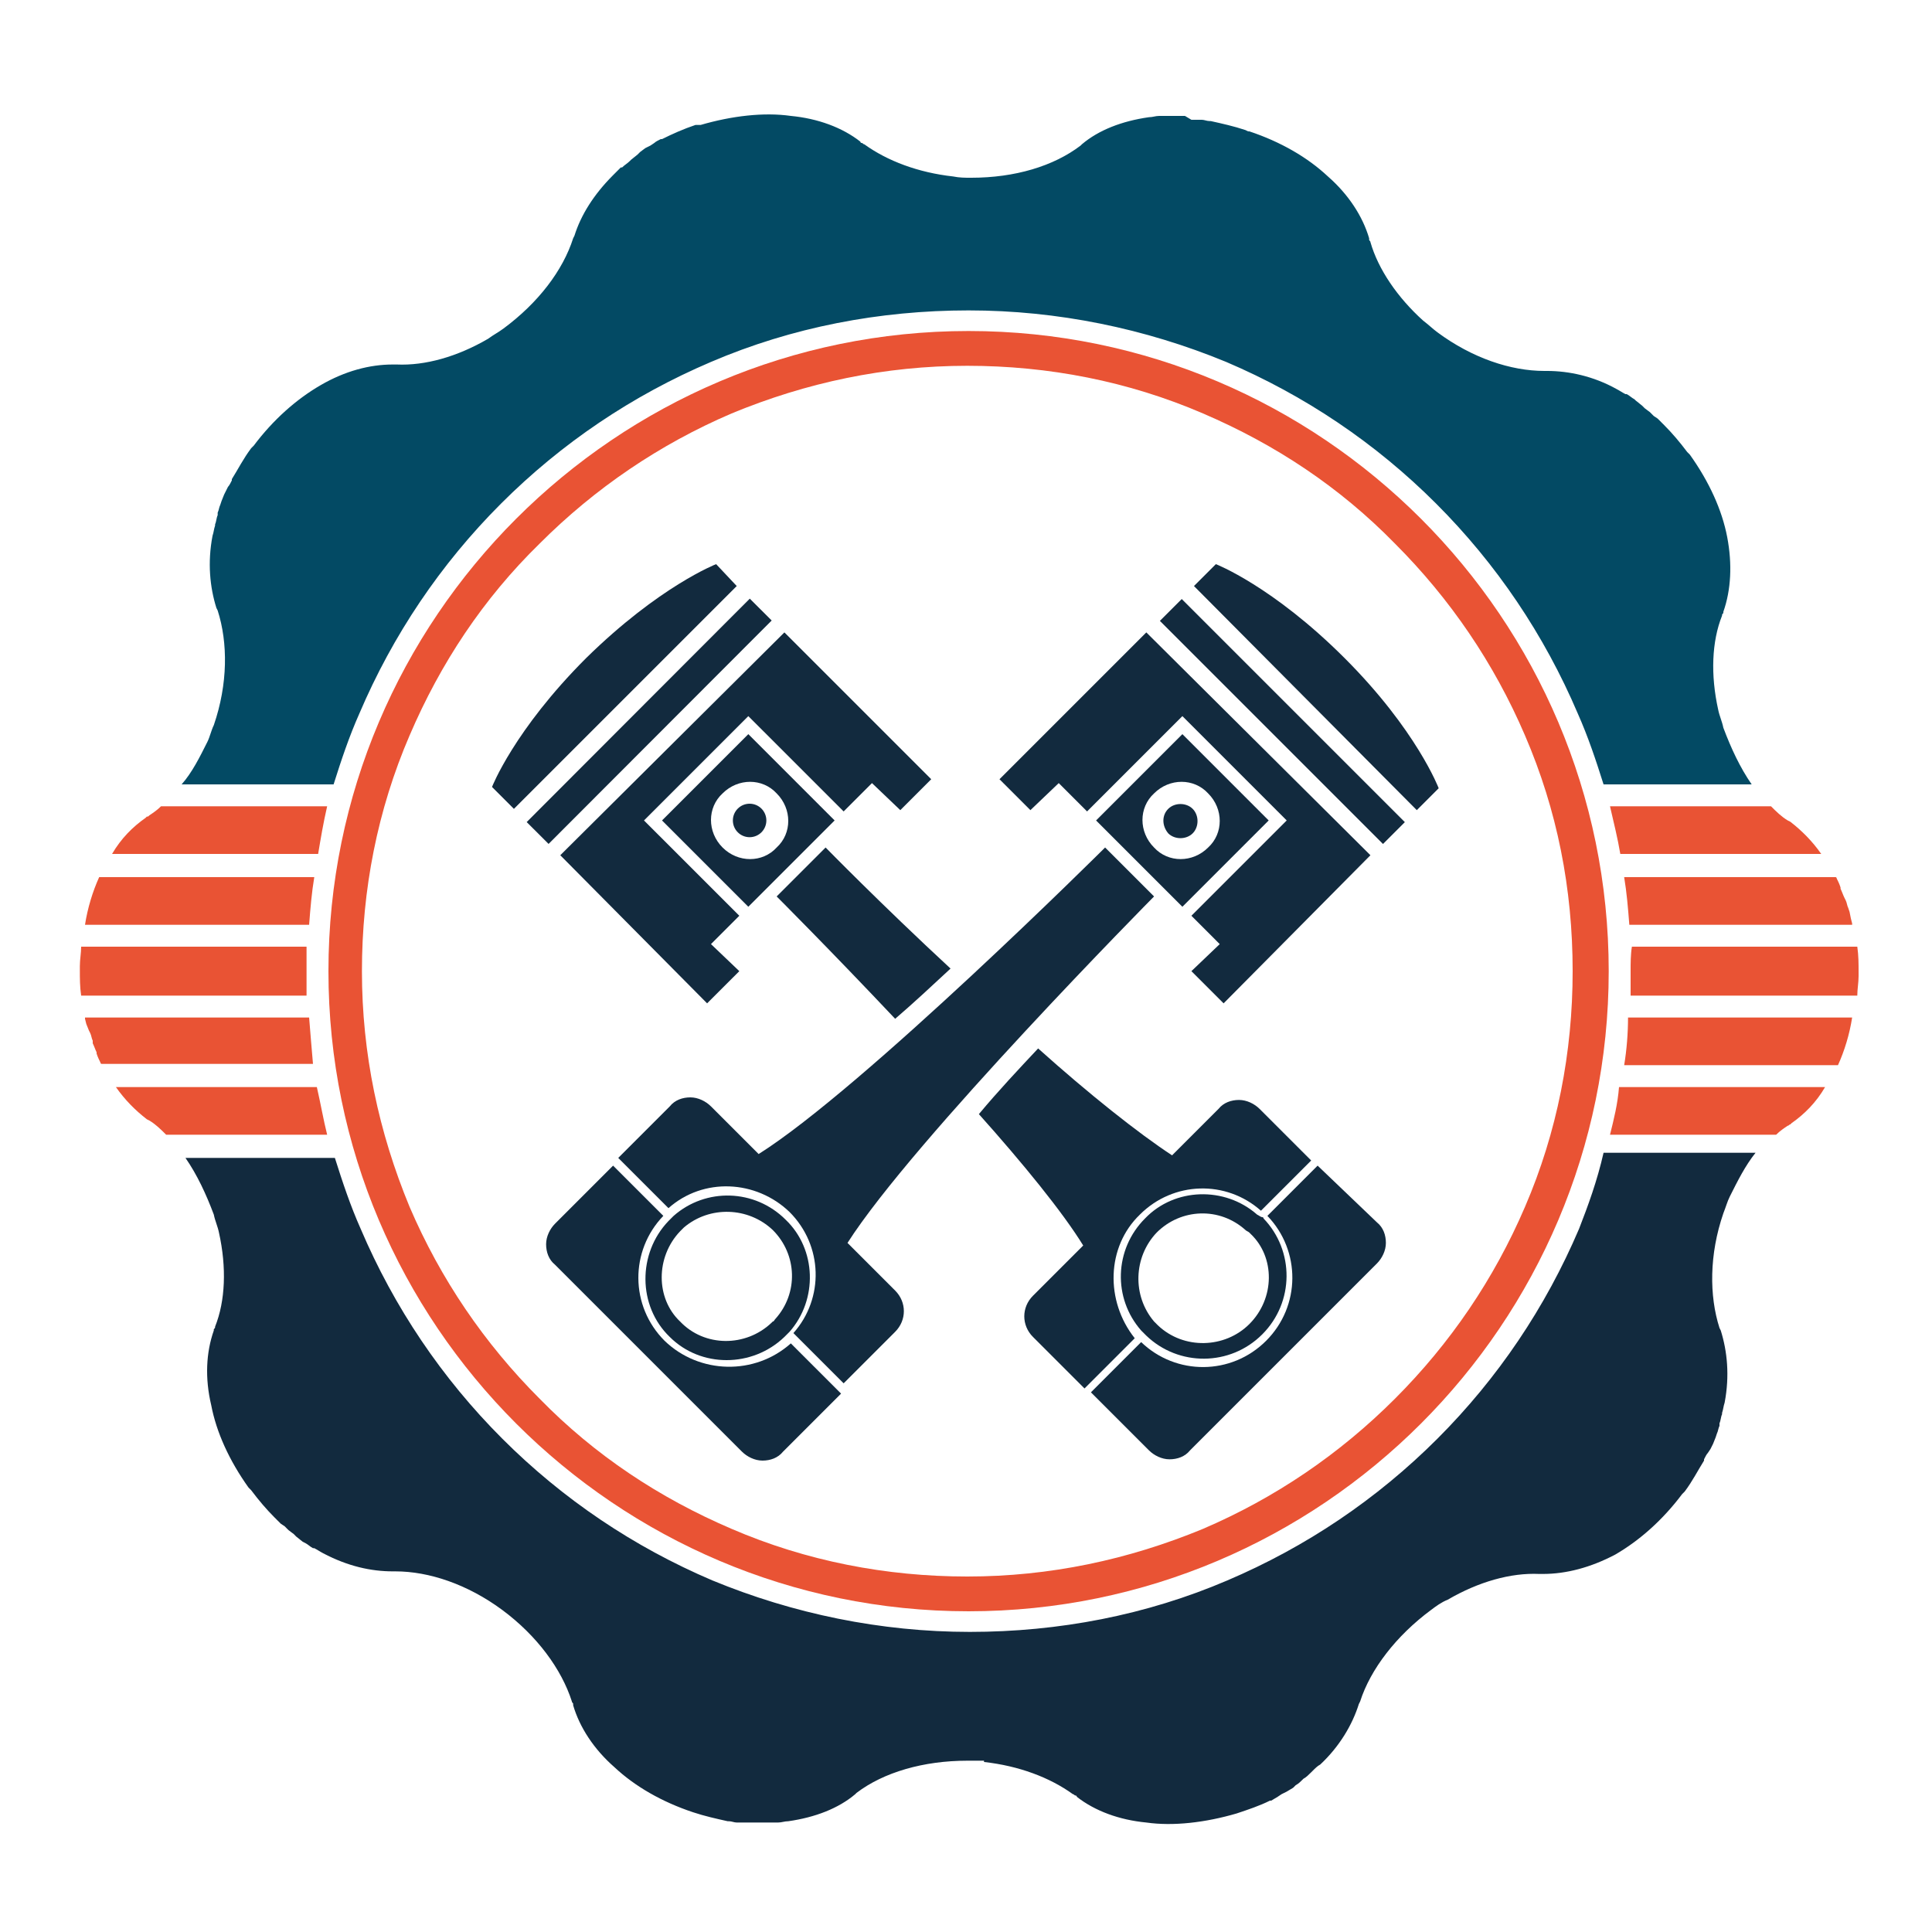 <?xml version="1.0" encoding="utf-8"?>
<!-- Generator: Adobe Illustrator 18.1.0, SVG Export Plug-In . SVG Version: 6.00 Build 0)  -->
<svg version="1.1" id="Layer_1" xmlns="http://www.w3.org/2000/svg" xmlns:xlink="http://www.w3.org/1999/xlink" x="0px" y="0px"
	 viewBox="0 0 150 150" enable-background="new 0 0 150 150" xml:space="preserve">
<g>
	<path fill="#E95334" d="M125.8,66.3h15.6c-0.7-1-1.5-1.8-2.4-2.5l-0.2-0.1c-0.5-0.3-0.9-0.7-1.3-1.1H125
		C125.3,63.9,125.6,65.1,125.8,66.3z"/>
	<path fill="#034A64" d="M27.9,55.4c2.6-6.1,6.3-11.6,11-16.3c4.7-4.7,10.2-8.4,16.3-11c6.3-2.7,13.1-4,20-4c6.9,0,13.7,1.4,20,4
		c6.1,2.6,11.6,6.3,16.3,11c4.7,4.7,8.4,10.2,11,16.3c0.8,1.8,1.4,3.6,2,5.5h11.5c-0.9-1.3-1.6-2.8-2.2-4.4
		c-0.1-0.5-0.3-0.9-0.4-1.4l0,0c-0.6-2.7-0.5-5.3,0.3-7.3l0,0c0-0.1,0-0.1,0.1-0.2c0,0,0-0.1,0-0.1l0,0l0,0c0.6-1.7,0.7-3.7,0.3-5.8
		c-0.4-2.1-1.4-4.3-2.9-6.4l-0.1-0.1l-0.1-0.1c-0.6-0.8-1.2-1.5-1.8-2.1l-0.1-0.1c-0.1-0.1-0.3-0.3-0.4-0.4l-0.3-0.2l-0.3-0.3
		l-0.4-0.3l-0.2-0.2l-0.5-0.4l-0.1-0.1c-0.2-0.1-0.4-0.3-0.6-0.4l-0.1,0c-0.2-0.1-0.5-0.3-0.7-0.4h0l0,0c-1.8-1-3.7-1.4-5.4-1.4
		l-0.2,0c-2.6,0-5.6-1-8.3-3c-0.4-0.3-0.7-0.6-1.1-0.9l0,0c-2-1.8-3.5-4-4.1-6.1l0,0c0-0.1-0.1-0.1-0.1-0.2c0,0,0-0.1,0-0.1h0l0,0
		c-0.5-1.7-1.6-3.4-3.2-4.8c-1.6-1.5-3.7-2.7-6.1-3.5l-0.1,0l-0.2-0.1c-0.9-0.3-1.8-0.5-2.7-0.7l-0.1,0c-0.2,0-0.4-0.1-0.6-0.1
		l-0.4,0l-0.4,0L92,9l-0.3,0H91l-0.2,0c-0.2,0-0.5,0-0.7,0L90,9c-0.3,0-0.5,0.1-0.8,0.1h0h0c-2.1,0.3-3.9,1-5.2,2.1l-0.1,0.1
		c-2.1,1.6-5.1,2.5-8.5,2.5c-0.5,0-0.9,0-1.4-0.1v0c-2.7-0.3-5.1-1.2-6.9-2.5l0,0c-0.1,0-0.1-0.1-0.2-0.1c0,0-0.1,0-0.1-0.1l0,0l0,0
		c-1.4-1.1-3.3-1.8-5.4-2c-2.1-0.3-4.6,0-7,0.7l-0.1,0L54,9.7c-0.9,0.3-1.8,0.7-2.6,1.1l-0.1,0c-0.2,0.1-0.4,0.2-0.5,0.3l-0.3,0.2
		l-0.4,0.2l-0.4,0.3L49.5,12L49,12.4l-0.1,0.1c-0.2,0.2-0.4,0.3-0.6,0.5L48.2,13c-0.2,0.2-0.4,0.4-0.6,0.6h0l0,0
		c-1.5,1.5-2.5,3.1-3,4.7l-0.1,0.2c-0.8,2.5-2.7,5-5.4,7c-0.4,0.3-0.8,0.5-1.2,0.8l0,0c-2.4,1.4-4.9,2.1-7.1,2h0c-0.1,0-0.2,0-0.2,0
		c0,0-0.1,0-0.1,0v0l0,0c-1.8,0-3.7,0.5-5.6,1.6c-1.9,1.1-3.7,2.7-5.2,4.7l-0.1,0.1l-0.1,0.1c-0.6,0.8-1,1.6-1.5,2.4l0,0.1
		c-0.1,0.2-0.2,0.4-0.3,0.5L17.6,38l-0.2,0.4l-0.2,0.5l-0.1,0.3c-0.1,0.2-0.1,0.4-0.2,0.6L16.9,40c-0.1,0.2-0.1,0.5-0.2,0.7l0,0.1
		c-0.1,0.3-0.1,0.5-0.2,0.8v0l0,0c-0.4,2.1-0.2,4,0.3,5.6l0.1,0.2c0.8,2.5,0.8,5.7-0.3,8.9c-0.2,0.4-0.3,0.9-0.5,1.3l0,0
		c-0.6,1.2-1.2,2.4-2,3.3h11.8C26.5,59,27.1,57.2,27.9,55.4z"/>
	<path fill="#E95334" d="M25.4,62.6H12.5c-0.3,0.3-0.6,0.5-0.9,0.7l0,0c-0.1,0.1-0.1,0.1-0.2,0.1c0,0-0.1,0.1-0.1,0.1v0l0,0
		c-1,0.7-1.9,1.6-2.6,2.8h16C24.9,65.1,25.1,63.9,25.4,62.6z"/>
	<path fill="#E95334" d="M24.4,68.1H7.7c0,0,0,0,0,0c-0.5,1.1-0.9,2.4-1.1,3.7H24C24.1,70.5,24.2,69.3,24.4,68.1z"/>
	<path fill="#E95334" d="M125,88.1h12.9c0.3-0.3,0.6-0.5,0.9-0.7l0,0c0.1,0,0.1-0.1,0.2-0.1c0,0,0.1-0.1,0.1-0.1v0l0,0
		c1-0.7,1.9-1.6,2.6-2.8h-16C125.6,85.7,125.3,86.9,125,88.1z"/>
	<path fill="#E95334" d="M126.5,71.8h17.3l0-0.1l-0.1-0.4l-0.1-0.5l-0.1-0.3c-0.1-0.2-0.1-0.4-0.2-0.6l-0.1-0.2
		c-0.1-0.2-0.2-0.5-0.3-0.7l0-0.1c-0.1-0.3-0.2-0.5-0.3-0.7l0,0l0,0c0,0,0-0.1-0.1-0.1h-16.4C126.3,69.3,126.4,70.5,126.5,71.8z"/>
	<path fill="#E95334" d="M126.1,82.7h16.6c0,0,0,0,0,0c0.5-1.1,0.9-2.4,1.1-3.7h-17.4C126.4,80.2,126.3,81.5,126.1,82.7z"/>
	<path fill="#E95334" d="M75.2,25.7c-27.4,0-49.7,22.3-49.7,49.7c0,27.4,22.3,49.7,49.7,49.7c27.4,0,49.7-22.3,49.7-49.7
		C124.9,48,102.6,25.7,75.2,25.7z M122.1,75.4c0,6.3-1.2,12.5-3.7,18.3c-2.4,5.6-5.8,10.6-10.1,14.9c-4.3,4.3-9.3,7.7-14.9,10.1
		c-5.8,2.4-11.9,3.7-18.3,3.7c-6.3,0-12.5-1.2-18.3-3.7c-5.6-2.4-10.6-5.7-14.9-10.1c-4.3-4.3-7.7-9.3-10.1-14.9
		c-2.4-5.8-3.7-11.9-3.7-18.3c0-6.3,1.2-12.5,3.7-18.3c2.4-5.6,5.7-10.6,10.1-14.9c4.3-4.3,9.3-7.7,14.9-10.1
		c5.8-2.4,11.9-3.7,18.3-3.7c6.3,0,12.5,1.2,18.3,3.7c5.6,2.4,10.6,5.7,14.9,10.1c4.3,4.3,7.7,9.3,10.1,14.9
		C120.9,62.9,122.1,69,122.1,75.4z"/>
	<path fill="#E95334" d="M126.6,75.4c0,0.6,0,1.2,0,1.9h17.6c0-0.5,0.1-1,0.1-1.5v-0.1l0-0.2c0-0.7,0-1.3-0.1-2h-17.5
		C126.6,74.1,126.6,74.8,126.6,75.4z"/>
	<path fill="#E95334" d="M23.8,75.4c0-0.6,0-1.2,0-1.9H6.3c0,0.5-0.1,1-0.1,1.5l0,0.1l0,0.2c0,0.7,0,1.3,0.1,2h17.5
		C23.8,76.6,23.8,76,23.8,75.4z"/>
	<path fill="#E95334" d="M24.6,84.4H9c0.7,1,1.5,1.8,2.4,2.5l0.2,0.1c0.5,0.3,0.9,0.7,1.3,1.1h12.5C25.1,86.9,24.9,85.7,24.6,84.4z"
		/>
	<path fill="#E95334" d="M24,79H6.6l0,0.1l0.1,0.4L6.9,80L7,80.2c0.1,0.2,0.1,0.4,0.2,0.6L7.2,81c0.1,0.2,0.2,0.5,0.3,0.7l0,0.1
		c0.1,0.3,0.2,0.5,0.3,0.7l0,0l0,0c0,0,0,0.1,0.1,0.1h16.4C24.2,81.5,24.1,80.2,24,79z"/>
	<path fill="#122A3E" d="M122.6,95.4c-2.6,6.1-6.3,11.6-11,16.3c-4.7,4.7-10.2,8.4-16.3,11c-6.3,2.7-13.1,4-20,4
		c-6.9,0-13.7-1.4-20-4c-6.1-2.6-11.6-6.3-16.3-11c-4.7-4.7-8.4-10.2-11-16.3c-0.8-1.8-1.4-3.6-2-5.5H14.4c0.9,1.3,1.6,2.8,2.2,4.4
		c0.1,0.5,0.3,0.9,0.4,1.4l0,0c0.6,2.7,0.5,5.3-0.3,7.3l0,0c0,0.1,0,0.1-0.1,0.2c0,0,0,0.1,0,0.1l0,0l0,0c-0.6,1.7-0.7,3.7-0.2,5.8
		c0.4,2.1,1.4,4.3,2.9,6.4l0.1,0.1l0.1,0.1c0.6,0.8,1.2,1.5,1.8,2.1l0.1,0.1c0.1,0.1,0.3,0.3,0.4,0.4l0.3,0.2l0.3,0.3l0.4,0.3
		l0.2,0.2l0.5,0.4l0.2,0.1c0.2,0.1,0.4,0.3,0.6,0.4l0.1,0c0.2,0.1,0.5,0.3,0.7,0.4l0,0l0,0c1.9,1,3.7,1.4,5.4,1.4l0.2,0
		c2.6,0,5.6,1,8.3,3c2.7,2,4.6,4.6,5.4,7.1l0,0c0,0.1,0.1,0.1,0.1,0.2c0,0,0,0.1,0,0.1l0,0l0,0c0.5,1.7,1.6,3.4,3.2,4.8
		c1.6,1.5,3.7,2.7,6.1,3.5c0.9,0.3,1.8,0.5,2.7,0.7l0.1,0c0.2,0,0.4,0.1,0.6,0.1l0.4,0l0.4,0l0.5,0l0.3,0h0.6l0.2,0
		c0.2,0,0.5,0,0.7,0l0.1,0c0.3,0,0.5-0.1,0.8-0.1h0h0c2.1-0.3,3.9-1,5.2-2.1l0.1-0.1c2.1-1.6,5.2-2.5,8.6-2.5c0.4,0,0.9,0,1.3,0
		l-0.1-2.8l0.1,2.9c2.7,0.3,5.1,1.2,6.9,2.5l0,0c0.1,0,0.1,0.1,0.2,0.1c0,0,0.1,0,0.1,0.1l0,0l0,0c1.4,1.1,3.3,1.8,5.4,2
		c2.1,0.3,4.6,0,7-0.7c0.9-0.3,1.8-0.6,2.6-1l0.1,0l0.5-0.3l0.3-0.2l0.4-0.2l0.5-0.3l0.2-0.2c0.2-0.1,0.4-0.3,0.5-0.4l0.1-0.1
		c0.2-0.1,0.4-0.3,0.6-0.5l0.1-0.1c0.2-0.2,0.4-0.4,0.6-0.5v0l0,0c1.5-1.4,2.5-3.1,3-4.7l0.1-0.2c0.8-2.5,2.8-5.1,5.5-7.1
		c0.4-0.3,0.8-0.6,1.3-0.8l0,0c2.4-1.4,4.9-2.1,7.1-2l0,0c0.1,0,0.2,0,0.2,0c0,0,0.1,0,0.1,0h0h0c1.8,0,3.7-0.5,5.6-1.5
		c1.9-1.1,3.7-2.7,5.2-4.7l0.1-0.1l0.1-0.1c0.6-0.8,1-1.6,1.5-2.4l0-0.1c0.1-0.2,0.2-0.4,0.3-0.5l0.2-0.3l0.2-0.4l0.2-0.5l0.1-0.3
		c0.1-0.2,0.1-0.4,0.2-0.6l0-0.2c0.1-0.2,0.1-0.5,0.2-0.7l0-0.1c0.1-0.3,0.1-0.5,0.2-0.8l0,0v0c0.4-2.1,0.2-4-0.3-5.6l-0.1-0.2
		c-0.8-2.5-0.8-5.7,0.3-8.9c0.2-0.5,0.3-0.9,0.5-1.3l0,0c0.6-1.2,1.2-2.4,2-3.4h-11.8C124,91.7,123.3,93.6,122.6,95.4z"/>
	<path fill="#122A3E" d="M58.1,57l-6.7,6.7l6.7,6.7l6.7-6.7L58.1,57z M56.1,65.8c-1.2-1.2-1.2-3.1,0-4.2c1.2-1.2,3.1-1.2,4.2,0
		c1.2,1.2,1.2,3.1,0,4.2C59.2,67,57.3,67,56.1,65.8z"/>
	<circle fill="#122A3E" cx="58.2" cy="63.7" r="1.3"/>
	
		<rect x="49.2" y="43.7" transform="matrix(0.708 0.707 -0.707 0.708 54.276 -19.245)" fill="#122A3E" width="2.4" height="24.5"/>
	<path fill="#122A3E" d="M55.6,43.8c0,0-4.4,1.7-10.1,7.3c-5.6,5.6-7.3,10-7.3,10l1.7,1.7l17.3-17.3L55.6,43.8z"/>
	<polygon fill="#122A3E" points="54.9,77.9 57.4,75.4 55.2,73.3 57.4,71.1 50,63.7 58.1,55.6 65.5,63 67.7,60.8 69.9,62.9 
		72.3,60.5 60.9,49.1 43.5,66.4 	"/>
	<path fill="#122A3E" d="M102.3,90.5l-3.9,3.9c2.6,2.7,2.6,7-0.1,9.7c-2.7,2.7-7,2.7-9.7,0.1l-3.9,3.9l4.5,4.5
		c0.4,0.4,1,0.7,1.6,0.7c0.6,0,1.2-0.2,1.6-0.7l14.5-14.5c0.4-0.4,0.7-1,0.7-1.6c0-0.6-0.2-1.2-0.7-1.6L102.3,90.5z"/>
	<path fill="#122A3E" d="M97.6,94.3c-2.5-2.2-6.4-2.1-8.7,0.3c-2.4,2.4-2.5,6.2-0.3,8.7l0,0c0.1,0.1,0.2,0.2,0.3,0.3
		c0,0,0.1,0.1,0.1,0.1c2.5,2.4,6.5,2.4,9-0.1c2.5-2.5,2.5-6.5,0.1-9c0,0,0-0.1-0.1-0.1C97.9,94.5,97.8,94.4,97.6,94.3L97.6,94.3z
		 M97,102.8c-1.9,1.9-5.1,2-7.1,0.1c0,0,0,0-0.1-0.1c-0.1-0.1-0.2-0.2-0.2-0.2l0,0c-1.7-2-1.6-5,0.2-6.9c1.9-1.9,4.9-2,6.9-0.2l0,0
		c0.1,0.1,0.2,0.1,0.3,0.2c0,0,0,0,0.1,0.1C99,97.6,99,100.8,97,102.8z"/>
	<path fill="#122A3E" d="M85.1,63.7l6.7,6.7l6.7-6.7L91.8,57L85.1,63.7z M93.8,65.8c-1.2,1.2-3.1,1.2-4.2,0c-1.2-1.2-1.2-3.1,0-4.2
		c1.2-1.2,3.1-1.2,4.2,0C95,62.8,95,64.7,93.8,65.8z"/>
	<path fill="#122A3E" d="M90.7,64.7c0.5,0.5,1.4,0.5,1.9,0c0.5-0.5,0.5-1.4,0-1.9c-0.5-0.5-1.4-0.5-1.9,0
		C90.2,63.3,90.2,64.1,90.7,64.7z"/>
	
		<rect x="87.2" y="54.8" transform="matrix(-0.707 -0.707 0.707 -0.707 130.282 165.921)" fill="#122A3E" width="24.5" height="2.4"/>
	<path fill="#122A3E" d="M104.4,51.1c-5.6-5.6-10-7.3-10-7.3l-1.7,1.7L110,62.9l1.7-1.7C111.7,61.2,110,56.7,104.4,51.1z"/>
	<polygon fill="#122A3E" points="82.2,60.8 84.4,63 91.8,55.6 99.9,63.7 92.5,71.1 94.7,73.3 92.5,75.4 95,77.9 106.4,66.4 89,49.1 
		77.6,60.5 80,62.9 	"/>
	<path fill="#122A3E" d="M65.8,96.5c5.1-8,23.8-26.9,23.8-26.9l-3.8-3.8c0,0-18.8,18.7-26.9,23.8l-3.7-3.7c-0.4-0.4-1-0.7-1.6-0.7
		c-0.6,0-1.2,0.2-1.6,0.7l-4,4l3.9,3.9c2.7-2.4,6.8-2.2,9.4,0.3c2.6,2.6,2.7,6.7,0.3,9.4l3.9,3.9l4-4c0.9-0.9,0.9-2.3,0-3.2
		L65.8,96.5z"/>
	<path fill="#122A3E" d="M51.6,104.1c-2.7-2.7-2.7-7-0.1-9.7l-3.9-3.9l-4.5,4.5c-0.4,0.4-0.7,1-0.7,1.6c0,0.6,0.2,1.2,0.7,1.6
		l14.5,14.5c0.4,0.4,1,0.7,1.6,0.7c0.6,0,1.2-0.2,1.6-0.7l4.5-4.5l-3.9-3.9C58.6,106.8,54.3,106.7,51.6,104.1z"/>
	<path fill="#122A3E" d="M60.9,103.8c0,0,0.1-0.1,0.1-0.1c0.1-0.1,0.2-0.2,0.3-0.3l0,0c2.2-2.5,2.1-6.4-0.3-8.7
		c-2.4-2.4-6.2-2.5-8.7-0.3l0,0c-0.1,0.1-0.2,0.2-0.3,0.3c0,0-0.1,0.1-0.1,0.1c-2.4,2.5-2.4,6.6,0.1,9
		C54.4,106.2,58.4,106.2,60.9,103.8z M52.8,95.6C52.8,95.6,52.9,95.6,52.8,95.6c0.2-0.2,0.2-0.2,0.3-0.3l0,0c2-1.7,5-1.6,6.9,0.2
		c1.9,1.9,2,4.9,0.2,6.9l0,0c-0.1,0.1-0.1,0.2-0.2,0.2c0,0-0.1,0.1-0.1,0.1c-2,1.9-5.2,1.9-7.1-0.1C50.9,100.8,50.9,97.6,52.8,95.6z
		"/>
	<path fill="#122A3E" d="M88.5,94.3c2.6-2.6,6.7-2.7,9.4-0.3l3.9-3.9l-4-4c-0.4-0.4-1-0.7-1.6-0.7c-0.6,0-1.2,0.2-1.6,0.7L91,89.7
		c-2.6-1.7-6.5-4.8-10.4-8.3c-1.5,1.6-3.1,3.3-4.6,5.1c3.4,3.8,6.5,7.6,8.1,10.2l-3.9,3.9c-0.9,0.9-0.9,2.3,0,3.2l4,4l3.9-3.9
		C85.8,101,85.9,96.8,88.5,94.3z"/>
	<path fill="#122A3E" d="M73.8,75.2c-5.4-5-9.7-9.4-9.7-9.4l-3.8,3.8c0,0,4.2,4.2,9.2,9.5C70.9,77.9,72.4,76.5,73.8,75.2z"/>
</g>
</svg>

